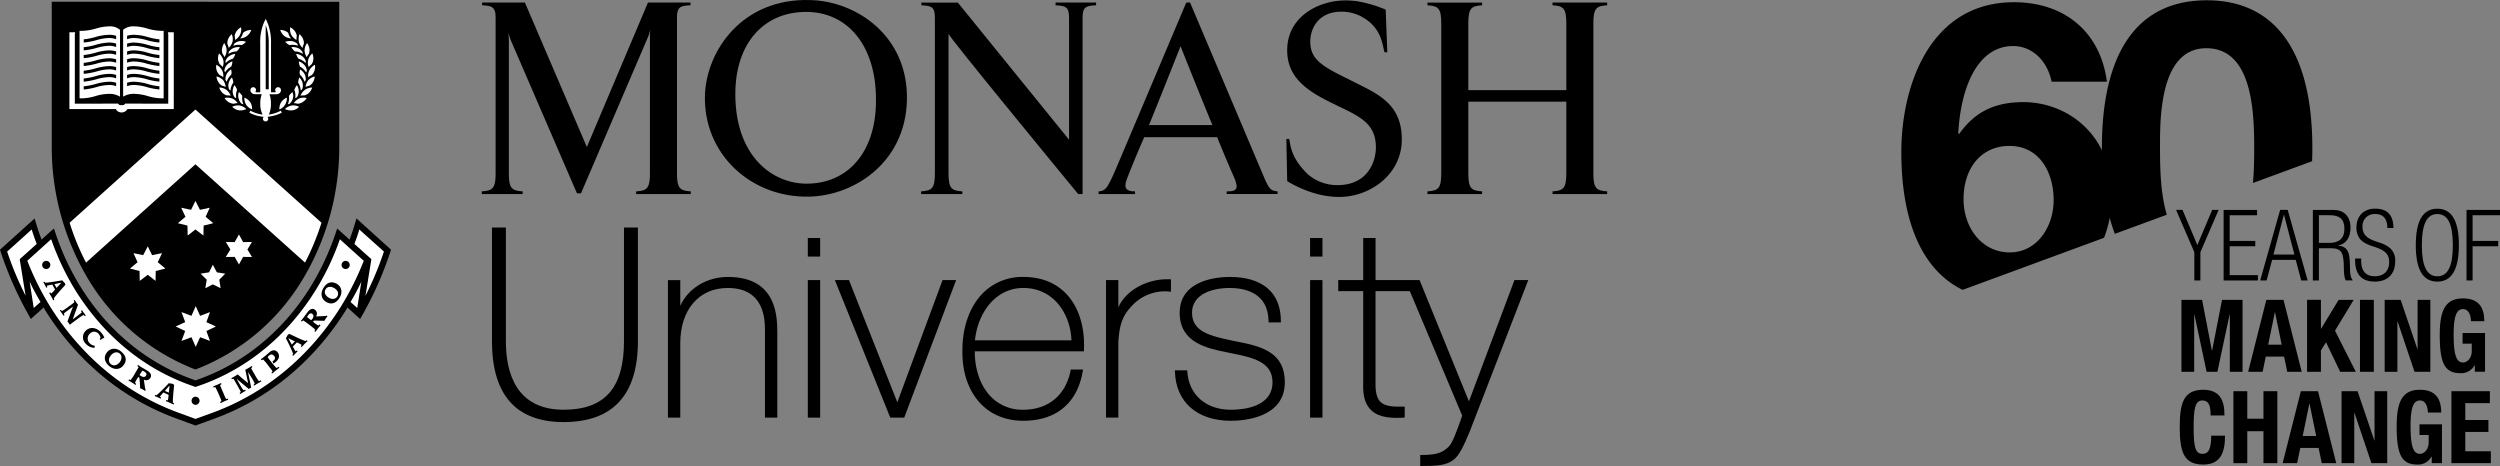 <svg xmlns="http://www.w3.org/2000/svg" width="1014.96" height="189.182" viewBox="0 0 1014.96 189.182"><rect x="0" y="0" width="1014.96" height="189.182" fill="#808080" stroke="none"/><defs><style>.cls-1{fill:#fff;}</style></defs><title>Monash-60Years-logo</title><g id="Layer_2" data-name="Layer 2"><g id="Layer_1-2" data-name="Layer 1"><g id="Layer_1-3" data-name="Layer 1"><path d="M253.33,92.382v46.15c0,18.97-7.79,27.81-24.51,27.81-19.37,0-23.44-15.12-23.44-27.81v-46.15h-5.65v46.15c0,21.78,9.79,32.82,29.09,32.82,20.01,0,30.16-11.05,30.16-32.82v-46.15h-5.65Z"/><path d="M295.56,112.432c-8.67,0-16.19,4.66-19.38,11.72v-10.43h-5.01v55.83h5.01v-30.17c0-13.65,7.56-22.47,19.27-22.47,15.11,0,15.11,13.14,15.11,17.47v35.17h5.01v-34.43C315.56,128.912,315.56,112.432,295.56,112.432Z"/><polygon points="327.96 113.712 327.96 169.552 332.97 169.552 332.97 113.712 332.49 113.712 327.96 113.712"/><polygon points="327.96 96.632 327.96 104.162 332.97 104.162 332.97 96.632 332.49 96.632 327.96 96.632"/><path d="M382.66,113.712s-17.73,47.89-18.36,49.61c-.67-1.7-19.63-49.61-19.63-49.61h-5.72l22.48,55.83h5.67l21.07-55.83h-5.51Z"/><path d="M415.44,112.432a22.531,22.531,0,0,0-16.43,6.6c-5.39,5.48-8.41,14.06-8.28,23.56-.12,8.76,2.58,16.41,7.63,21.52,4.32,4.39,10.23,6.71,17.08,6.71,13.41,0,22-7.2,24.17-20.26l.1-.55h-5l-.07.39c-1.9,9.98-9.07,15.94-19.19,15.94a17.7,17.7,0,0,1-13.14-5.27c-4.18-4.25-6.56-10.91-6.56-18.32v-.11h44.29l.02-.46c.03-.71.05-1.4.05-2.09,0-8.54-2.54-15.89-7.24-20.81C428.52,114.742,422.67,112.432,415.44,112.432Zm0,4.48c12.41,0,19.16,10.61,19.55,21.25H395.82C396.85,127.522,403.82,116.912,415.44,116.912Z"/><path d="M454.03,124.792v-11.08h-5v55.83h5v-30.49c.44-8.36,2.23-11.52,6.06-15.47a18.237,18.237,0,0,1,14.76-5.2l.54.07v-5.04l-.46-.02C465.78,112.992,457.01,117.932,454.03,124.792Z"/><path d="M501.8,138.602c.01.01-1.69-.36-1.69-.36-8.32-1.77-16.17-3.43-16.17-11.24,0-7.44,7.91-10.09,15.32-10.09,5.83,0,15.63,1.75,15.76,13.52v.47h5v-.47c0-11.61-7.37-18-20.76-18-4.77,0-20.33,1.06-20.33,14.57,0,12.16,11.14,14.41,19.27,16.06l1.45.29c8.72,1.75,16.97,3.42,16.97,11.84,0,10.07-11.84,11.16-16.93,11.16-10.14,0-17.08-6.11-17.67-15.56l-.03-.45H477l.01.49c.31,12.34,9,20,22.68,20,5.15,0,21.93-1.13,21.93-15.64C521.62,143.252,512.64,140.622,501.8,138.602Z"/><polygon points="531.88 113.712 531.88 169.552 536.89 169.552 536.89 113.712 536.41 113.712 531.88 113.712"/><path d="M558.45,113.712v-17.08h-5.01v17.08H543.3v4.48h10.14v37.85c-.01.32-.02.64-.02.95,0,4.3,1.05,7.42,3.22,9.52,3.32,3.23,8.8,3.31,13.21,3.04l.44-.03v-4.46l-.49.01c-4.53.12-7.51-.15-9.31-1.88-1.4-1.36-2.05-3.63-2.05-7.15v-37.85h13.93c5.49,13.04,21.16,50.29,21.27,50.57-2.47,6.99-3.96,11.04-5.48,12.56-2.59,2.6-5.18,3.39-11.09,3.39h-.48v4.47h.48c6.11,0,10.04-.17,13.1-2.55,2.37-1.83,4.13-5.75,6.55-11.52,0-.01,23.74-61.41,23.74-61.41h-5.61s-17.67,47.07-18.48,49.24c-.87-2.15-20.05-49.24-20.05-49.24H558.45Z"/><polygon points="531.87 96.632 531.87 104.162 536.89 104.162 536.89 96.632 536.41 96.632 531.87 96.632"/><path d="M326.46,79.822c-22.19-.46-40.84-17.49-40.27-41.04.58-18.52,15.46-39.56,42.55-38.76,18.86.35,40.03,14.52,39.46,40.58C367.63,66.672,345.54,80.402,326.46,79.822Zm.79-74.99c-16.92,0-28.72,12.46-28.72,33.38,0,25.04,14.88,36.35,28.95,36.35,16.92,0,28.15-13.02,28.15-33.61C355.85,18.892,344.4,4.832,327.25,4.832Z"/><path d="M652.48,2.142v-1.1H630.3v1.1c4.39.29,5.6,1.15,5.6,7.38v27.06H596.11V9.532c0-6.23,1.21-7.09,5.6-7.38v-1.1H579.53v1.1c4.39.29,5.6,1.15,5.6,7.38v60.76c0,6.24-1.21,7.12-5.6,7.4v1.09h22.18v-1.09c-4.39-.28-5.6-1.16-5.6-7.4v-29.01H635.9v29.01c0,6.24-1.22,7.12-5.6,7.4v1.09h22.18v-1.09c-4.39-.28-5.6-1.16-5.6-7.4V9.532C646.88,3.292,648.09,2.432,652.48,2.142Z"/><path d="M374.07,1.042v1.1c4.27.23,5.48.7,5.48,5.19v62.96c0,6.24-1.21,7.12-5.6,7.4v1.09h16.74v-1.09c-4.39-.28-5.61-1.16-5.61-7.4v-56.56c0,1.03,43.29,53.7,52.64,65.05h1.79V7.332c0-4.49,1.21-4.96,5.48-5.19v-1.1H428.53v1.1c4.27.23,5.49.7,5.49,5.19v49.39l-45.16-55.68Z"/><path d="M483.15,1.042H481.6c-3.94,9.34-22.12,52.39-28.46,67.27-1.1,2.55-2.86,6.67-4.18,8.11a3.851,3.851,0,0,1-2.94,1.27v1.09H460.8v-1.09c-1.17,0-3.71-.02-3.89-2.2a6.902,6.902,0,0,1,.42-2.3c.46-1.38,3.43-8.92,7.21-17.5h29.61c2.91,7.24,5.58,13.42,6.81,16.16h0a13.141,13.141,0,0,1,1.1,3.63c0,2.15-1.91,2.2-4.04,2.2v1.09h20.66v-1.09c-2.54-.17-3.35-.81-5.2-5.01Zm-16.67,49.73c5.03-12.35,12.81-32.01,12.81-32.01s6.97,17.6,12.92,32.01Z"/><path d="M195.72,1.042v1.1c2.39.13,3.8.36,4.6,1.3a6.682,6.682,0,0,1,.61,1.15v.01a4.824,4.824,0,0,1,.22,1.25c.04.44.06.93.06,1.48v62.96c0,6.24-1.21,7.12-5.6,7.4v1.09h16.58v-1.09c-4.39-.28-5.6-1.16-5.6-7.4v-53.92c0-1.03-.23-2.98-.23-2.98l1.03,2.98,26.85,62.12h1.63l27.42-63.96.8-2.63a15.659,15.659,0,0,0-.23,2.41v55.98c0,6.24-1.21,7.12-5.59,7.4v1.09h22.18v-1.09c-4.39-.28-5.6-1.16-5.6-7.4V7.332c0-4.49,1.21-4.96,5.48-5.19v-1.1H263.06l-24.81,58.65L213.1,1.042Z"/><path d="M522.58,73.552c5.22,3.14,12.95,6.43,21.14,6.4.16,0,.31-.01.47-.01,12.13-.17,24.92-9.15,24.92-23.3,0-15.32-10.75-18.87-21.61-24.47-10.97-5.37-15.55-8.12-15.55-15.32,0-4.92,2.97-12.11,12.69-12.11a17.358,17.358,0,0,1,8.17,2.02c7.87,4.37,8.25,10.55,9.27,14.47h1.15l-.67-17.31a49.424,49.424,0,0,0-11.77-3.44,35.568,35.568,0,0,0-4.55-.31c-10.86,0-23.66,6.52-23.66,20.23,0,9.37,5.6,15.21,16.69,20.69,10.97,5.6,19.32,7.78,19.32,18.75,0,5.61-3.2,15.31-15.54,15.31a18.195,18.195,0,0,1-11.96-4.29c-7.32-6.92-7.15-12.4-7.71-14.45h-1.14l.34,17.14"/><path d="M21.01,60.552a104.364,104.364,0,0,0,15.07,53.21,87.33,87.33,0,0,0,43.26,36.25,86.928,86.928,0,0,0,43.33-36.25,104.099,104.099,0,0,0,15.06-53.21V.722L21.01.712Z"/><path d="M144.72,88.682l-.57,1.93c-.68,2.3-1.44,4.54-2.23,6.69l-5.03-4.53-.61,1.82a105.721,105.721,0,0,1-10.39,22.16c-10.96,17.55-26.45,30.35-44.67,37.01,0,0-1.31.46-1.87.67-.52-.2-1.81-.67-1.81-.67-18.21-6.67-33.68-19.46-44.64-37.01a102.407,102.407,0,0,1-10.39-22.16l-.62-1.82-1.46,1.28-3.56,3.22c-.79-2.15-1.56-4.35-2.25-6.66l-.56-1.92-1.48,1.34L0,101.372l.23.76a145.649,145.649,0,0,0,11.54,26.01l.73,1.37,5.23-4.68c.2.35.36.73.58,1.07,13.03,20.82,31.47,36.03,53.33,44.02l7.71,2.83,7.8-2.83c21.86-8,40.26-23.21,53.29-44.01.21-.34.4-.73.61-1.07l5.15,4.66.78-1.37a140.63,140.63,0,0,0,11.53-26.02l.23-.75Z"/><path class="cls-1" d="M127.94,27.012a5.278,5.278,0,0,1-.54,2.32,3.728,3.728,0,0,1-.85,1.16,5.557,5.557,0,0,0-1.39.86,3.984,3.984,0,0,1-.07-.58,4.678,4.678,0,0,1,.57-2.33,5.397,5.397,0,0,1,2.19-2.15A6.156,6.156,0,0,1,127.94,27.012Z"/><path class="cls-1" d="M118.45,42.832h0a4.979,4.979,0,0,1,2.96.53,4.572,4.572,0,0,1-2.66,1.43,5.561,5.561,0,0,1-3.08-.52A5.271,5.271,0,0,1,118.45,42.832Z"/><path class="cls-1" d="M113.43,44.402a1.785,1.785,0,0,1-.02-.23,5.023,5.023,0,0,1,.75-2.67h.01a4.745,4.745,0,0,1,2.26-1.86,1.333,1.333,0,0,1,.03.28,4.888,4.888,0,0,1-.74,2.6A4.304,4.304,0,0,1,113.43,44.402Z"/><path class="cls-1" d="M117.3,38.982a5.354,5.354,0,0,1,1.46-1.59,5.973,5.973,0,0,1,.29,1.38,4.733,4.733,0,0,1-.25,1.54,4.559,4.559,0,0,1-1.24,1.81,5.933,5.933,0,0,0-.63.22.701.701,0,0,1-.03-.14A6.051,6.051,0,0,0,117.3,38.982Z"/><path class="cls-1" d="M119.49,36.502a5.502,5.502,0,0,1,1.08-1.92,5.073,5.073,0,0,1,.72,2.47c0,.13,0,.26-.01.39a4.357,4.357,0,0,1-.74,2.05,5.827,5.827,0,0,0-.62.39l-.06-.12A6.053,6.053,0,0,0,119.49,36.502Z"/><path class="cls-1" d="M121.03,33.532a6.946,6.946,0,0,1,.5-2.08,4.854,4.854,0,0,1,1.39,2.61c.02.23.04.45.04.66a4.333,4.333,0,0,1-.29,1.49,4.884,4.884,0,0,0-.49.53.47.47,0,0,1-.09-.12A6.922,6.922,0,0,0,121.03,33.532Z"/><path class="cls-1" d="M121.76,30.322a4.767,4.767,0,0,1-.11-.99,5.298,5.298,0,0,1,.2-1.12,4.96,4.96,0,0,1,1.96,2.19,5.068,5.068,0,0,1,.34,1.83,2.66,2.66,0,0,1-.03.28,4.462,4.462,0,0,0-.4.66l-.12-.09A6.34,6.34,0,0,0,121.76,30.322Z"/><path class="cls-1" d="M121.82,27.082a5.064,5.064,0,0,1-.47-2.17,5.508,5.508,0,0,1,2.44,1.72,4.59,4.59,0,0,1,.8,2,7.169,7.169,0,0,0-.22.71c-.06-.02-.1-.03-.15-.05A6.121,6.121,0,0,0,121.82,27.082Z"/><path class="cls-1" d="M124.11,25.482c-.07-.01-.12-.02-.19-.03a6.411,6.411,0,0,0-2.75-1.62,5.221,5.221,0,0,1-.93-1.94,4.77,4.77,0,0,1,2.67,1.09,4.535,4.535,0,0,1,1.24,1.81A5.322,5.322,0,0,0,124.11,25.482Z"/><path class="cls-1" d="M122.84,21.832a5.856,5.856,0,0,0-3.12-.95,6.071,6.071,0,0,1-1.43-1.73,5.231,5.231,0,0,1,2.97.5,4.778,4.778,0,0,1,1.54,1.44,6.6,6.6,0,0,0,.13.73A.308.308,0,0,0,122.84,21.832Z"/><path class="cls-1" d="M120.83,42.122a5.628,5.628,0,0,0-1.56-.24,5.656,5.656,0,0,1,2.16-1.9h0a5.232,5.232,0,0,1,3.09-.18,4.906,4.906,0,0,1-2.32,1.99A4.034,4.034,0,0,1,120.83,42.122Z"/><path class="cls-1" d="M123.63,38.732a5.854,5.854,0,0,0-1.62.13,5.118,5.118,0,0,1,1.76-2.37v-.01a5.25,5.25,0,0,1,2.98-.94,5.24,5.24,0,0,1-1.8,2.58A5.661,5.661,0,0,1,123.63,38.732Z"/><path class="cls-1" d="M126.7,33.882a4.351,4.351,0,0,1-1.15.94,6.481,6.481,0,0,0-1.49.47,5.349,5.349,0,0,1,1.11-2.75,5.58,5.58,0,0,1,2.61-1.51A5.149,5.149,0,0,1,126.7,33.882Z"/><path class="cls-1" d="M127.23,23.622a5.043,5.043,0,0,1-.14,1.16,3.761,3.761,0,0,1-.6,1.34,5.548,5.548,0,0,0-1.14,1.13,5.154,5.154,0,0,1-.37-1.78,4.833,4.833,0,0,1,1.84-3.78A5.625,5.625,0,0,1,127.23,23.622Z"/><path class="cls-1" d="M123.65,20.372a5.312,5.312,0,0,1,1.02-2.89,5.264,5.264,0,0,1,1,2.91v.02a4.763,4.763,0,0,1-.27,1.44,6.804,6.804,0,0,0-.84,1.34,5.067,5.067,0,0,1-.92-2.77A.134.134,0,0,0,123.65,20.372Z"/><path class="cls-1" d="M121.58,13.872a5.02,5.02,0,0,1,1.67,2.61,5.484,5.484,0,0,1,.13,1.06,3.163,3.163,0,0,1-.03.32,6.359,6.359,0,0,0-.52,1.58,4.842,4.842,0,0,1-1.5-2.48,7.048,7.048,0,0,1-.09-1.12A6.091,6.091,0,0,1,121.58,13.872Z"/><path class="cls-1" d="M121.01,18.482a1.026,1.026,0,0,0-.14.04,6.258,6.258,0,0,0-3.31-.2,6.105,6.105,0,0,1-1.76-1.33,5.247,5.247,0,0,1,3.02-.22,4.574,4.574,0,0,1,1.91,1.03A5.72,5.72,0,0,0,121.01,18.482Z"/><path class="cls-1" d="M117.83,11.082a5.007,5.007,0,0,1,2.24,2.17,5.181,5.181,0,0,1,.44,1.29,6.256,6.256,0,0,0-.14,1.67,5.606,5.606,0,0,1-2.13-2.08,5.156,5.156,0,0,1-.49-2.26A4.069,4.069,0,0,1,117.83,11.082Z"/><path class="cls-1" d="M116.7,13.082a4.121,4.121,0,0,1,.31.28,5.639,5.639,0,0,0,.42,1.15v.01a6.327,6.327,0,0,0,.73,1.07,5.237,5.237,0,0,1-2.64-.89,5.505,5.505,0,0,1-1.75-2.54A5.002,5.002,0,0,1,116.7,13.082Z"/><path class="cls-1" d="M102.84,35.392a1.152,1.152,0,0,1,1.1,1.17,1.008,1.008,0,0,1-.13.47c-.1.21-.17.44.27.44h1.57v-19.83a19.918,19.918,0,0,1,1.77-9.08l.45-.88.45.88a20.898,20.898,0,0,1,1.71,9.08v19.83h1.56c.44,0,.37-.24.26-.44a1.012,1.012,0,0,1-.12-.47,1.165,1.165,0,0,1,1.17-1.17,1.208,1.208,0,0,1,1.18,1.21c0,.82-.63,1.66-2.09,1.66H109.4a11.029,11.029,0,0,1,.6,3.77,10.793,10.793,0,0,1-.85,4.48,14.119,14.119,0,0,0,4.75-1.53l.13-.08.36.85-.1.06a14.676,14.676,0,0,1-3.93,1.33s-1.06.2-1.78.33a1.024,1.024,0,0,1,.31.77,1.042,1.042,0,0,1-1.07,1.05,1.078,1.078,0,0,1-1.09-1.05,1.095,1.095,0,0,1,.33-.77c-.77-.13-1.88-.33-1.91-.33a14.563,14.563,0,0,1-3.79-1.33l-.1-.06.37-.85.12.08a14.416,14.416,0,0,0,4.85,1.54,9.647,9.647,0,0,1-.93-4.5,11.046,11.046,0,0,1,.59-3.77h-2.58c-1.38,0-2.02-.86-2.02-1.66A1.199,1.199,0,0,1,102.84,35.392Z"/><path class="cls-1" d="M98.77,42.192a.664.664,0,0,1-.03.15,4.384,4.384,0,0,0-.64-.22,4.122,4.122,0,0,1-1.15-1.82,4.968,4.968,0,0,1-.25-1.54,6.718,6.718,0,0,1,.28-1.39,6.409,6.409,0,0,1,1.39,1.6A6.025,6.025,0,0,0,98.77,42.192Z"/><path class="cls-1" d="M96.04,20.882a5.985,5.985,0,0,0-3.19.95.487.487,0,0,0-.12-.01,3.907,3.907,0,0,0,.14-.73,4.525,4.525,0,0,1,1.61-1.44,5.218,5.218,0,0,1,2.9-.51A5.071,5.071,0,0,1,96.04,20.882Z"/><path class="cls-1" d="M95.91,39.752a1.275,1.275,0,0,1-.07.12c-.2-.14-.4-.27-.61-.39a4.573,4.573,0,0,1-.76-2.05c-.01-.14-.02-.26-.02-.39a5.177,5.177,0,0,1,.72-2.46,4.992,4.992,0,0,1,1.08,1.92A5.914,5.914,0,0,0,95.91,39.752Z"/><path class="cls-1" d="M92.75,34.072a4.987,4.987,0,0,1,1.39-2.61,4.971,4.971,0,0,1,.58,2.08,6.255,6.255,0,0,0-1.14,3.09l-.09.12c-.16-.19-.33-.36-.5-.53a4.518,4.518,0,0,1-.28-1.49A3.769,3.769,0,0,1,92.75,34.072Z"/><path class="cls-1" d="M92.07,33.072a.623.623,0,0,1-.12.09,6.379,6.379,0,0,0-.38-.67,1.173,1.173,0,0,1-.05-.27,4.876,4.876,0,0,1,.35-1.83,4.936,4.936,0,0,1,1.95-2.19,6.906,6.906,0,0,1,.19,1.12,4.189,4.189,0,0,1-.12.99A6.721,6.721,0,0,0,92.07,33.072Z"/><path class="cls-1" d="M92.78,22.992a4.87,4.87,0,0,1,2.74-1.09,5.448,5.448,0,0,1-.95,1.93,6.5,6.5,0,0,0-2.84,1.63.652.652,0,0,0-.16.03c0-.23-.02-.46-.04-.68A4.127,4.127,0,0,1,92.78,22.992Z"/><path class="cls-1" d="M91.89,26.632a5.272,5.272,0,0,1,2.45-1.72,4.955,4.955,0,0,1-.49,2.15,6.342,6.342,0,0,0-2.41,2.23.893.893,0,0,0-.13.05,6.286,6.286,0,0,0-.2-.71A4.229,4.229,0,0,1,91.89,26.632Z"/><path class="cls-1" d="M91.62,35.292a5.565,5.565,0,0,0-1.41-.47,4.396,4.396,0,0,1-1.16-.94,5.054,5.054,0,0,1-1.16-2.85,5.498,5.498,0,0,1,2.69,1.51A5.665,5.665,0,0,1,91.62,35.292Z"/><path class="cls-1" d="M91.92,36.482l.01.01a5.219,5.219,0,0,1,1.74,2.37,5.864,5.864,0,0,0-1.63-.13,4.368,4.368,0,0,1-1.24-.62,5.016,5.016,0,0,1-1.78-2.57A4.973,4.973,0,0,1,91.92,36.482Z"/><path class="cls-1" d="M94.25,39.982h0a5.308,5.308,0,0,1,2.25,1.9,5.641,5.641,0,0,0-1.57.24,4.254,4.254,0,0,1-1.45-.33,4.726,4.726,0,0,1-2.3-1.99A5.176,5.176,0,0,1,94.25,39.982Z"/><path class="cls-1" d="M97.25,42.832h0a5.231,5.231,0,0,1,2.74,1.44,5.349,5.349,0,0,1-3,.52,5.151,5.151,0,0,1-2.73-1.43A5.186,5.186,0,0,1,97.25,42.832Z"/><path class="cls-1" d="M99.94,42.512a4.854,4.854,0,0,1-.73-2.6c0-.09.02-.18.03-.28a5.225,5.225,0,0,1,2.36,1.86h0a4.941,4.941,0,0,1,.74,2.67c0,.08-.01.15-.01.23A4.676,4.676,0,0,1,99.94,42.512Z"/><path class="cls-1" d="M98.25,14.512a6.275,6.275,0,0,0,.41-1.15c.1-.09.21-.19.33-.28a5.213,5.213,0,0,1,2.99-.92,5.154,5.154,0,0,1-1.82,2.54,5.237,5.237,0,0,1-2.64.89,6.974,6.974,0,0,0,.73-1.07Z"/><path class="cls-1" d="M95.69,13.252a5.083,5.083,0,0,1,2.16-2.17,6.649,6.649,0,0,1,.1.78,5.039,5.039,0,0,1-.52,2.26,4.836,4.836,0,0,1-2.03,2.08,6.291,6.291,0,0,0-.14-1.67A4.83,4.83,0,0,1,95.69,13.252Z"/><path class="cls-1" d="M95.04,17.802a4.689,4.689,0,0,1,1.91-1.03,4.942,4.942,0,0,1,2.92.22,5.89,5.89,0,0,1-1.75,1.33,6.038,6.038,0,0,0-3.24.2.737.737,0,0,0-.14-.04A4.539,4.539,0,0,0,95.04,17.802Z"/><path class="cls-1" d="M92.42,16.482a4.997,4.997,0,0,1,1.67-2.61,5.484,5.484,0,0,1,.42,1.97,4.743,4.743,0,0,1-.12,1.12,5.212,5.212,0,0,1-1.54,2.48,6.533,6.533,0,0,0-.53-1.58c-.01-.1-.01-.22-.01-.32A4.294,4.294,0,0,1,92.42,16.482Z"/><path class="cls-1" d="M90.09,20.392a5.529,5.529,0,0,1,.95-2.91,5.546,5.546,0,0,1,.97,2.89v.05a5.273,5.273,0,0,1-.88,2.77,5.377,5.377,0,0,0-.78-1.34,4.167,4.167,0,0,1-.26-1.44Z"/><path class="cls-1" d="M88.92,21.692a5.373,5.373,0,0,1,1.71,2.6,5.283,5.283,0,0,1,.14,1.18,5.378,5.378,0,0,1-.36,1.78,4.929,4.929,0,0,0-1.15-1.13,4.649,4.649,0,0,1-.61-1.34,4.558,4.558,0,0,1-.15-1.16A6.106,6.106,0,0,1,88.92,21.692Z"/><path class="cls-1" d="M87.84,26.302a5.086,5.086,0,0,1,2.27,2.15,4.921,4.921,0,0,1,.56,2.33c0,.18-.04.38-.06.57a5.577,5.577,0,0,0-1.4-.85,4.916,4.916,0,0,1-.89-1.16,4.622,4.622,0,0,1-.58-2.32A5.671,5.671,0,0,1,87.84,26.302Z"/><path d="M109.1,17.642a20.361,20.361,0,0,0-1.23-7.48v26.09h1.23Z"/><path class="cls-1" d="M59.97,38.992a20.233,20.233,0,0,0,6.47.93v-27.4a21.65,21.65,0,0,1-6.8-.98,19.882,19.882,0,0,0-5.36-.85h0a6.406,6.406,0,0,0-4.29,1.41v27.15a8.082,8.082,0,0,1,4.24-1.16A21.336,21.336,0,0,1,59.97,38.992Z"/><path class="cls-1" d="M44.49,38.102a7.98,7.98,0,0,1,4.23,1.16v-27.15a6.172,6.172,0,0,0-4.28-1.41,20.038,20.038,0,0,0-5.36.85,21.652,21.652,0,0,1-6.78.98v27.4a20.621,20.621,0,0,0,6.46-.93A20.398,20.398,0,0,1,44.49,38.102Z"/><path class="cls-1" d="M69.89,13.092H68.13l.15.61a.582.582,0,0,1,.03.19v28.2c-1.38,0-16.63-.03-17.48-.03-.31.53-.7.63-1.5.63-.74,0-1.06-.09-1.38-.63-.78,0-14.82.03-17.57.03v-28.2a.715.715,0,0,1,.02-.2l.15-.6H28.18v31.2H47.02a2.567,2.567,0,0,0,2.3,1.36,2.644,2.644,0,0,0,2.39-1.36H70.55v-31.2h-.66Z"/><path d="M54.24,17.272a9.849,9.849,0,0,0-2.64.43v1.4a8.247,8.247,0,0,1,2.68-.5,20.287,20.287,0,0,1,5.34.9,28.047,28.047,0,0,0,5.1.96v-1.29a25.727,25.727,0,0,1-4.76-.95A21.489,21.489,0,0,0,54.24,17.272Z"/><path d="M54.24,33.172a9.481,9.481,0,0,0-2.64.42v1.4a7.542,7.542,0,0,1,2.68-.49,19.846,19.846,0,0,1,5.34.86,27.726,27.726,0,0,0,5.1.96v-1.29a24.37,24.37,0,0,1-4.78-.94A22.37,22.37,0,0,0,54.24,33.172Z"/><path d="M54.24,29.982a10.28,10.28,0,0,0-2.64.42v1.41a7.964,7.964,0,0,1,2.68-.51,20.76,20.76,0,0,1,5.35.88,27.778,27.778,0,0,0,5.09.96v-1.28a26.575,26.575,0,0,1-4.76-.95A20.907,20.907,0,0,0,54.24,29.982Z"/><path d="M54.24,20.452a9.481,9.481,0,0,0-2.64.42v1.4a8.247,8.247,0,0,1,2.68-.5,20.174,20.174,0,0,1,5.32.89,28.87,28.87,0,0,0,5.11.96v-1.29a26.892,26.892,0,0,1-4.79-.94A20.241,20.241,0,0,0,54.24,20.452Z"/><path d="M54.24,26.832a9.18,9.18,0,0,0-2.64.38v1.4a7.506,7.506,0,0,1,2.67-.46,20.177,20.177,0,0,1,5.33.89,29.916,29.916,0,0,0,5.12.95v-1.29a27.924,27.924,0,0,1-4.8-.94A20.959,20.959,0,0,0,54.24,26.832Z"/><path d="M59.96,15.022a21.318,21.318,0,0,0-5.72-.9,9.51,9.51,0,0,0-2.64.4v1.41a7.989,7.989,0,0,1,2.68-.5,20.205,20.205,0,0,1,5.34.88,24.991,24.991,0,0,0,5.1.95v-1.29A25.892,25.892,0,0,1,59.96,15.022Z"/><path d="M38.78,30.932a29.832,29.832,0,0,1-4.79.94v1.29a28.943,28.943,0,0,0,5.12-.97,19.95,19.95,0,0,1,5.34-.88,8.016,8.016,0,0,1,2.7.5v-1.41a10.433,10.433,0,0,0-2.65-.42A20.478,20.478,0,0,0,38.78,30.932Z"/><path d="M38.82,27.762a28.455,28.455,0,0,1-4.83.95v1.28a31.395,31.395,0,0,0,5.15-.95,19.778,19.778,0,0,1,5.3-.89,7.596,7.596,0,0,1,2.7.48v-1.4a9.346,9.346,0,0,0-2.65-.39A20.364,20.364,0,0,0,38.82,27.762Z"/><path d="M54.24,23.632a9.481,9.481,0,0,0-2.64.42v1.4a8.275,8.275,0,0,1,2.68-.49,19.249,19.249,0,0,1,5.35.9,30.554,30.554,0,0,0,5.09.94v-1.28a26.575,26.575,0,0,1-4.76-.95A20.939,20.939,0,0,0,54.24,23.632Z"/><path d="M38.79,34.112a26.103,26.103,0,0,1-4.8.93v1.3a28.943,28.943,0,0,0,5.12-.97,19.489,19.489,0,0,1,5.34-.86,7.641,7.641,0,0,1,2.7.48v-1.4a9.68,9.68,0,0,0-2.65-.42A21.467,21.467,0,0,0,38.79,34.112Z"/><path d="M38.78,15.022a26.898,26.898,0,0,1-4.79.95v1.29a27.366,27.366,0,0,0,5.12-.95,19.56,19.56,0,0,1,5.34-.88,8.546,8.546,0,0,1,2.7.5v-1.4a9.247,9.247,0,0,0-2.63-.4A20.637,20.637,0,0,0,38.78,15.022Z"/><path d="M38.78,18.212a26.039,26.039,0,0,1-4.79.95v1.29a28.214,28.214,0,0,0,5.12-.96,20.434,20.434,0,0,1,5.34-.9,8.604,8.604,0,0,1,2.7.5v-1.4a10.063,10.063,0,0,0-2.65-.43A21.98,21.98,0,0,0,38.78,18.212Z"/><path d="M38.78,24.572a27.816,27.816,0,0,1-4.79.95v1.28a29.838,29.838,0,0,0,5.12-.94,19.185,19.185,0,0,1,5.34-.88,8.043,8.043,0,0,1,2.7.49v-1.39a9.583,9.583,0,0,0-2.63-.43A20.056,20.056,0,0,0,38.78,24.572Z"/><path d="M38.82,21.392a28.845,28.845,0,0,1-4.83.95v1.29a28.537,28.537,0,0,0,5.15-.96,19.778,19.778,0,0,1,5.3-.89,8.578,8.578,0,0,1,2.7.49v-1.4a9.988,9.988,0,0,0-2.63-.42A20.078,20.078,0,0,0,38.82,21.392Z"/><polygon class="cls-1" points="63.21 110.022 63.16 114.042 59.99 111.562 56.73 114.042 56.65 110.022 52.76 109.022 55.85 106.462 54.19 102.772 58.14 103.592 59.99 99.992 61.75 103.592 65.77 102.772 64.05 106.462 67.14 109.022 63.21 110.022"/><polygon class="cls-1" points="85.24 138.412 81.24 136.902 79.46 140.822 77.73 136.902 73.68 138.412 75.19 134.382 71.3 132.542 75.19 130.782 73.68 126.712 77.73 128.222 79.46 124.282 81.24 128.222 85.24 126.712 83.79 130.782 87.65 132.562 83.79 134.382 85.24 138.412"/><polygon class="cls-1" points="73.56 84.342 77.57 85.182 79.34 81.562 81.18 85.182 85.15 84.342 83.49 88.012 86.58 90.612 82.67 91.582 82.59 95.632 79.34 93.162 76.18 95.632 76.11 91.582 72.2 90.612 75.29 88.012 73.56 84.342"/><polygon class="cls-1" points="89.57 117.012 86.42 115.452 83.36 117.012 83.93 113.562 81.44 111.102 84.88 110.562 86.42 107.482 88.04 110.562 91.43 111.102 89.03 113.562 89.57 117.012"/><polygon class="cls-1" points="102.3 104.332 98.71 104.292 97.01 107.372 95.27 104.292 91.68 104.332 93.52 101.292 91.68 98.232 95.27 98.292 97.01 95.192 98.71 98.292 102.3 98.232 100.45 101.292 102.3 104.332"/><path class="cls-1" d="M79.34,66.692l44.5,39.92a101.619,101.619,0,0,0,6.68-16.19l-51.18-45.95-51.08,45.95a97.943,97.943,0,0,0,6.67,16.19Z"/><path class="cls-1" d="M148.37,120.082l2.41-14.86-6.89-6.18c.72-1.92,1.42-3.85,1.97-5.89,2.06,1.86,9.02,8.1,10.01,8.97A131.237,131.237,0,0,1,148.37,120.082Z"/><path class="cls-1" d="M145.04,125.042c-.67-.61-1.63-1.47-2.72-2.43a.169.169,0,0,0,.02-.05,90.585,90.585,0,0,0,4.36-8.21Z"/><path class="cls-1" d="M2.9,102.132c.98-.87,7.96-7.12,9.96-8.97.63,2.05,1.33,3.96,2.04,5.87l-6.9,6.2,2.39,14.82A130.91,130.91,0,0,1,2.9,102.132Z"/><path class="cls-1" d="M13.69,125.042l-1.65-10.72a92.238,92.238,0,0,0,4.41,8.27C15.39,123.532,14.37,124.442,13.69,125.042Z"/><path class="cls-1" d="M138.34,124.582c-12.75,20.32-30.75,35.18-52.07,42.99,0,0-6.14,2.22-6.93,2.52-.69-.3-6.84-2.53-6.84-2.53-21.31-7.8-39.31-22.66-52.08-43a114.911,114.911,0,0,1-9.34-18.7c1.1-.98,7.73-6.98,9.7-8.74a106.03,106.03,0,0,0,9.97,20.97c11.32,18.02,27.15,31.19,45.91,38.05.01,0,2.68.96,2.68.96l2.76-.96c18.76-6.85,34.6-20.02,45.87-38.05a103.915,103.915,0,0,0,10.02-20.97c1.9,1.76,8.58,7.76,9.7,8.74A116.788,116.788,0,0,1,138.34,124.582Z"/><path d="M24.51,117.892l2.02-2.24-.17-.68c-.39-.37-.75-.74-1.12-1.16-2.09.37-5.39.9-6.87.97l-.39-.45-.39.22c.21.34.39.69.58,1.04.22.41.43.84.64,1.24l.38-.23-.17-.6,2.18-.5,1.17,2.05a20.416,20.416,0,0,1-1.57,1.64l-.42-.49-.42.23c.29.51.59,1,.88,1.51.26.48.53.98.79,1.48l.42-.24-.2-.6C22.24,120.522,23.55,118.992,24.51,117.892Zm-2.42-2.55,2.79-.58.01.02-1.92,2.12Z"/><path d="M34.45,128.362l.39-.29c-.27-.35-.54-.7-.79-1.05-.26-.35-.5-.71-.74-1.07l-.41.27.3.62c-1.01.84-3.64,2.8-3.64,2.8l-.02-.01c.66-1.85,1.44-3.98,2.13-5.91-.24-.33-.49-.62-.72-.96-.22-.33-.42-.65-.64-1l-.37.29.28.61a16.369,16.369,0,0,1-1.59,1.25l-1.75,1.26a16.594,16.594,0,0,1-1.71,1.1l-.49-.48-.37.28c.26.35.52.69.77,1.05.23.35.47.71.73,1.07l.38-.28-.3-.62c1.01-.84,2.52-1.91,3.72-2.79l.01.01c-.76,1.94-1.47,3.96-2.24,6.01.18.21.36.45.53.68a6.235,6.235,0,0,1,.44.65c.57-.46,1.31-1.02,2.17-1.66l1.69-1.23c.64-.45,1.18-.79,1.73-1.11Z"/><path d="M34.92,134.172a3.651,3.651,0,0,0-.18,5.31,5.046,5.046,0,0,0,3.63,1.74l.13-.87a3.242,3.242,0,0,1-2.12-1.04,2.641,2.641,0,0,1,.16-3.9,2.307,2.307,0,0,1,3.46.09,3.831,3.831,0,0,1,.84,1.67l-.39.46.35.4a5.451,5.451,0,0,1,1.58-.92,7.058,7.058,0,0,0-1.45-2.26C39.13,132.942,36.64,132.562,34.92,134.172Z"/><path d="M49.22,142.742c-2.01-1.72-4.37-1.44-5.74.2-1.52,1.88-1.16,3.99.85,5.68,2.09,1.72,4.39,1.44,5.72-.21C51.66,146.552,51.29,144.432,49.22,142.742Zm-.67,4.39c-1.03,1.22-2.47,1.59-3.56.69-1.08-.9-.98-2.37.06-3.59,1.05-1.24,2.48-1.61,3.56-.7C49.63,144.432,49.52,145.902,48.55,147.132Z"/><path d="M59.81,150.482c-.43-.27-.89-.53-1.34-.79-.45-.27-.9-.52-1.34-.79-.36-.23-.73-.49-1.11-.73l-.26.41.51.47a18.178,18.178,0,0,1-1.02,1.77l-1.04,1.81c-.42.64-.78,1.15-1.18,1.66l-.64-.25-.25.41c.5.3.99.59,1.49.9.48.29.94.61,1.39.93l.24-.41-.46-.46a11.947,11.947,0,0,1,.97-1.79l.36-.57.47.3c.12,1.1.24,2.95.31,4.26a18.857,18.857,0,0,1,2.03,1.08l.25-.4-.21-.29c-.12-.51-.47-3.15-.58-3.88a1.963,1.963,0,0,0,2.6-.63C61.53,152.642,61.54,151.582,59.81,150.482Zm-.52,2c-.47.73-1.2.7-2.1.14a2.601,2.601,0,0,1-.53-.39l.32-.52c.34-.53.64-.97.85-1.24a5.476,5.476,0,0,1,.9.48C59.48,151.412,59.64,151.922,59.29,152.482Z"/><path d="M70.69,156.272l-.55-.45c-.52-.07-1.03-.14-1.59-.27a66.032,66.032,0,0,1-4.96,4.9l-.6-.13-.19.44c.36.16.74.31,1.11.48.42.19.86.4,1.28.6l.21-.44-.52-.37,1.46-1.7,2.11.97a18.282,18.282,0,0,1-.29,2.24l-.64-.15-.19.43c.54.24,1.09.45,1.63.7.49.23,1.01.48,1.52.72l.19-.44-.5-.37c-.03-.68.1-2.69.24-4.14Zm-2.15,3.14-1.63-.74,1.9-2.13.02.01Z"/><path d="M91.8,161.982a12.548,12.548,0,0,1-.86-1.83l-.84-1.92c-.32-.72-.55-1.3-.75-1.9l.58-.38-.21-.44c-.53.25-1.05.49-1.57.71-.53.23-1.07.43-1.61.67l.2.42.68-.15c.31.55.59,1.12.91,1.83l.85,1.94c.32.71.53,1.28.75,1.89l-.57.38.19.44c.55-.24,1.06-.49,1.55-.72.48-.23,1.02-.43,1.56-.66l-.2-.43Z"/><path d="M105.1,154.752c-.39-.52-.73-1.05-1.14-1.7l-1.03-1.83a17.943,17.943,0,0,1-.97-1.77l.52-.46-.26-.41c-.43.28-.86.56-1.31.81-.43.26-.9.51-1.34.76.25.95.99,4.61,1.15,5.38-.83-.57-3.5-2.86-4.18-3.53-.44.27-.87.54-1.29.8-.44.26-.89.49-1.34.75l.25.4.6-.2.52.86c.51.86,2.1,3.7,2.5,4.5l-.5.46.24.4c.37-.22.73-.46,1.1-.68.38-.24.77-.44,1.16-.65l-.25-.41-.65.24c-.38-.51-.73-1.04-1.14-1.71l-.6-1.04c-.5-.91-.87-1.55-1.05-1.87l.02-.01c2.68,2.26,4.14,3.44,4.87,4.08l1-.59-1.28-6.26.01-.01c.21.31.61.94,1.15,1.84l.63,1.03a11.354,11.354,0,0,1,.91,1.81l-.45.44.21.42c.44-.31.92-.61,1.43-.91.5-.29,1.01-.57,1.51-.87l-.23-.41Z"/><path d="M112.27,149.442c-.44-.47-.87-.93-1.37-1.54l-.97-1.19a19.66,19.66,0,0,1-1.24-1.71,3.576,3.576,0,0,1,.57-.65,1.256,1.256,0,0,1,1.94.08,1.231,1.231,0,0,1-.1,1.93,3.788,3.788,0,0,1-.47.31l.36.91a6.009,6.009,0,0,0,.95-.63c1.58-1.27,1.63-2.87.76-3.94-.83-1.01-2-1.09-3.3-.03a12.125,12.125,0,0,1-1.08.95c-.44.4-.88.74-1.22,1.01-.34.26-.76.58-1.2.95l.3.37.61-.32c.45.45.86.92,1.37,1.51l1.25,1.66c.5.6.87,1.1,1.23,1.62l-.44.52.3.38c.45-.39.88-.76,1.34-1.12.43-.35.9-.68,1.59-1.23l-.32-.37Z"/><path d="M124.02,138.472a36.679,36.679,0,0,1-3.8-1.62l-2.77-1.31-.6.37c-.24.44-.49.91-.8,1.4a69.171,69.171,0,0,1,2.97,6.34l-.34.5.35.33c.26-.28.52-.59.81-.86.32-.33.67-.67,1.01-1l-.34-.34-.53.37-1.11-1.95,1.67-1.71a18.92,18.92,0,0,1,1.95,1.03l-.36.54.35.34c.41-.43.8-.87,1.2-1.29.4-.4.8-.79,1.21-1.17l-.36-.33Zm-5.57,1.43-1.36-2.53.01-.03,2.61,1.26Z"/><path d="M132.27,128.272c-.51.06-3.22.17-3.96.2a1.982,1.982,0,0,0-.39-2.67c-.73-.6-1.79-.7-3.07.93-.31.42-.63.84-.93,1.27-.31.42-.61.83-.91,1.22-.28.35-.56.69-.84,1.03l.39.29.51-.47c.55.35,1.06.7,1.69,1.18l1.7,1.28a16.178,16.178,0,0,1,1.51,1.31l-.32.61.39.29c.34-.46.68-.93,1.03-1.39.34-.45.72-.88,1.08-1.34l-.4-.29-.49.46a16.487,16.487,0,0,1-1.7-1.15l-.47-.42.31-.45c1.07-.02,2.95.05,4.3.09a13.396,13.396,0,0,1,1.27-1.87l-.39-.29Zm-5.5,1.25a4.318,4.318,0,0,1-.46.48l-.49-.36c-.49-.37-.91-.72-1.17-.94a8.041,8.041,0,0,1,.56-.84c.54-.7,1.07-.82,1.59-.41C127.43,127.982,127.38,128.702,126.77,129.522Z"/><path d="M136.74,115.222c-2.16-1.25-4.11-.55-5.48,1.74-1.37,2.32-.7,4.56,1.15,5.63,2.05,1.24,4.11.55,5.48-1.74C139.26,118.552,138.6,116.302,136.74,115.222Zm.22,5.1c-.71,1.21-2.18,1.34-3.52.52-1.4-.81-2-2.15-1.28-3.37.73-1.19,2.14-1.32,3.53-.52C137.08,117.762,137.69,119.132,136.96,120.322Z"/><path d="M79.34,161.052a1.624,1.624,0,0,0-1.56,1.63,1.65,1.65,0,0,0,1.56,1.68,1.684,1.684,0,0,0,1.68-1.68A1.654,1.654,0,0,0,79.34,161.052Z"/><path d="M18.74,109.222a1.655,1.655,0,1,0-1.62-1.63A1.655,1.655,0,0,0,18.74,109.222Z"/><path d="M140.29,109.222a1.655,1.655,0,1,0-1.62-1.63A1.678,1.678,0,0,0,140.29,109.222Z"/><path d="M796.78,117.682l57.43-21.14a47.113,47.113,0,0,0,3.15-17.18c0-24.61-17.95-37.9-35.91-37.9-11.47,0-19.62,3.82-26.1,12.97l-.33-.33c1-18.62,7.81-35.41,22.28-35.41,7.48,0,13.8,5.65,15.63,14.46h22.44c-2.66-20.28-17.29-32.25-37.74-32.25-33.91,0-45.72,33.58-45.72,60.85C771.91,88.192,779.36,109.102,796.78,117.682Zm19.02-58.44c12.47,0,17.95,11.14,17.95,21.95,0,10.97-6.82,21.28-17.79,21.28-11.47,0-18.79-10.14-18.79-21.61C797.18,68.052,804.49,59.242,815.8,59.242Z"/><path d="M853.35,62.972a41.926,41.926,0,0,1,3.25,16.68,50.1,50.1,0,0,1-.51,7.11,66.433,66.433,0,0,0,2.5,8.17l21.11-7.77c-2.72-8.96-2.77-20.13-2.77-27.68,0-11.8,0-39.9,18.79-39.9,17.95,0,19.45,23.61,19.45,39.9,0,4.35-.04,9.56-.5,14.8l24.01-8.84c.06-1.73.1-3.49.1-5.3,0-39.4-15.13-60.02-42.89-60.02-27.93,0-42.56,20.78-42.56,60.02C853.31,61.102,853.33,62.032,853.35,62.972Z"/><path d="M886.06,85.212l6.03,14.28,6.03-14.28h2.61l-7.41,17.17v11.47h-2.46v-11.47l-7.41-17.17Z"/><path d="M916.34,85.212v2.17H905.21v10.43h10.4v2.17h-10.4v11.71h11.47v2.17H902.75v-28.64h13.59Z"/><path d="M928.77,85.212l8.1,28.64h-2.61l-2.23-8.34h-9.59l-2.23,8.34H917.6l8.1-28.64Zm-5.79,18.13h8.52l-4.22-16.13h-.08Z"/><path d="M947.31,85.212c4.18,0,6.95,2.49,6.95,7.18,0,3.93-1.65,6.62-4.95,7.26v.08h.04c4.72.44,4.64,4.29,4.72,9.83.04,2.21.42,3.45,1.15,4.29h-2.88c-.46-.72-.77-2.45-.77-4.85,0-3.49-.35-5.74-1.11-6.74-.73-.96-1.96-1.48-4.18-1.48h-4.84v13.08h-2.46v-28.64h8.33Zm-1.65,13.4c3.92,0,6.14-1.84,6.14-5.66,0-4.01-2-5.58-5.91-5.58h-4.45v11.23h4.22Z"/><path d="M971.68,92.552h-2.46c0-3.77-1.69-5.66-4.91-5.66a4.868,4.868,0,0,0-5.18,5.13c0,4.29,3.45,5.34,6.99,6.5a11.72,11.72,0,0,1,4.37,2.37,6.591,6.591,0,0,1,1.92,5.09c0,5.29-3.03,8.34-8.29,8.34-5.18,0-7.98-2.77-7.98-8.67v-.68h2.46v.92c0,4.05,1.88,6.26,5.45,6.26,3.76,0,5.91-2.09,5.91-5.82,0-3.69-2.42-4.97-6.33-6.22-2.99-.96-4.57-1.92-5.53-3.13a7.285,7.285,0,0,1-1.42-4.69c0-4.53,2.92-7.58,7.56-7.58C969.22,84.732,971.68,87.292,971.68,92.552Z"/><path d="M998.27,99.532c0,9.91-2.96,14.8-8.75,14.8-5.83,0-8.75-4.85-8.75-14.8s2.92-14.8,8.75-14.8C995.32,84.732,998.27,89.622,998.27,99.532Zm-8.75,12.64c4.26,0,6.29-4.01,6.29-12.64,0-8.58-2-12.64-6.33-12.64-4.26,0-6.25,4.17-6.25,12.64C983.23,108.152,985.3,112.172,989.52,112.172Z"/><path d="M1014.96,85.212v2.17h-11.13v10.43h10.4v2.17h-10.4v13.88h-2.46v-28.64h13.59Z"/><path d="M894.01,121.732l3.99,20.62h.08l4.03-20.62h8.33v29.21h-5.16v-23.32h-.08l-4.97,23.32h-4.38l-4.97-23.32h-.08v23.32h-5.17v-29.21h8.38Z"/><path d="M927.07,121.732l7.39,29.21h-5.87l-1.29-6.18h-7.43l-1.29,6.18h-5.87l7.39-29.21h6.97Zm-3.52,5.07-2.7,13.13h5.48l-2.7-13.13Z"/><path d="M942.26,121.732v11.7h.08l7.12-11.7h6.1l-7.59,12.52,8.45,16.69h-6.34l-5.75-11.99-2.07,3.31v8.67h-5.63v-29.21h5.63Z"/><path d="M963.74,121.732v29.21h-5.63v-29.21h5.63Z"/><path d="M974.62,121.732l6.81,20h.08v-20h5.17v29.21h-6.42l-6.88-20.45h-.08v20.45h-5.16v-29.21h6.48Z"/><path d="M1008.58,130.402h-5.4c-.04-2.21-.86-4.91-3.21-4.91-2.31,0-3.83,2-3.83,10.27,0,8.84,1.25,11.41,3.87,11.41,1.37,0,3.48-1.47,3.48-4.7v-2.95h-3.72v-4.34h9.12v15.75h-4.15v-2.7h-.08a6.188,6.188,0,0,1-5.87,3.27c-6.42,0-8.29-4.38-8.29-15.46,0-9.33,1.88-14.89,9.39-14.89C1005.76,121.162,1008.58,124.192,1008.58,130.402Z"/><path d="M903.09,168.392v.29h-5.63c0-3.56-.47-6.1-3.36-6.1-3.05,0-3.52,3.8-3.52,11.17,0,8.26.9,10.51,3.6,10.51,2.5,0,3.52-2.04,3.52-7.4h5.63c0,6.67-1.68,11.74-8.88,11.74-7.98,0-9.51-5.36-9.51-15.18,0-9.57,1.45-15.18,9.51-15.18C900.98,158.252,903.09,162.222,903.09,168.392Z"/><path d="M912.36,158.822v11.17h6.57v-11.17h5.63v29.21h-5.63v-12.97h-6.57v12.97h-5.63v-29.21Z"/><path d="M941.08,158.822l7.39,29.21H942.6l-1.29-6.18h-7.43l-1.29,6.18h-5.87l7.39-29.21Zm-3.52,5.07-2.7,13.13h5.48l-2.7-13.13Z"/><path d="M957.13,158.822l6.81,20h.08v-20h5.16v29.21h-6.42l-6.89-20.45h-.08v20.45h-5.16v-29.21Z"/><path d="M991.09,167.492h-5.4c-.04-2.21-.86-4.91-3.21-4.91-2.31,0-3.83,2-3.83,10.27,0,8.84,1.25,11.41,3.87,11.41,1.37,0,3.48-1.47,3.48-4.7v-2.95h-3.72v-4.34h9.12v15.75h-4.15v-2.7h-.08a6.188,6.188,0,0,1-5.87,3.27c-6.42,0-8.29-4.38-8.29-15.46,0-9.33,1.88-14.89,9.39-14.89C988.27,158.252,991.09,161.272,991.09,167.492Z"/><path d="M1010.85,158.822v4.83h-9.98v6.87h9.39v4.83h-9.39v7.85h10.37v4.83h-16v-29.21Z"/></g></g></g></svg>